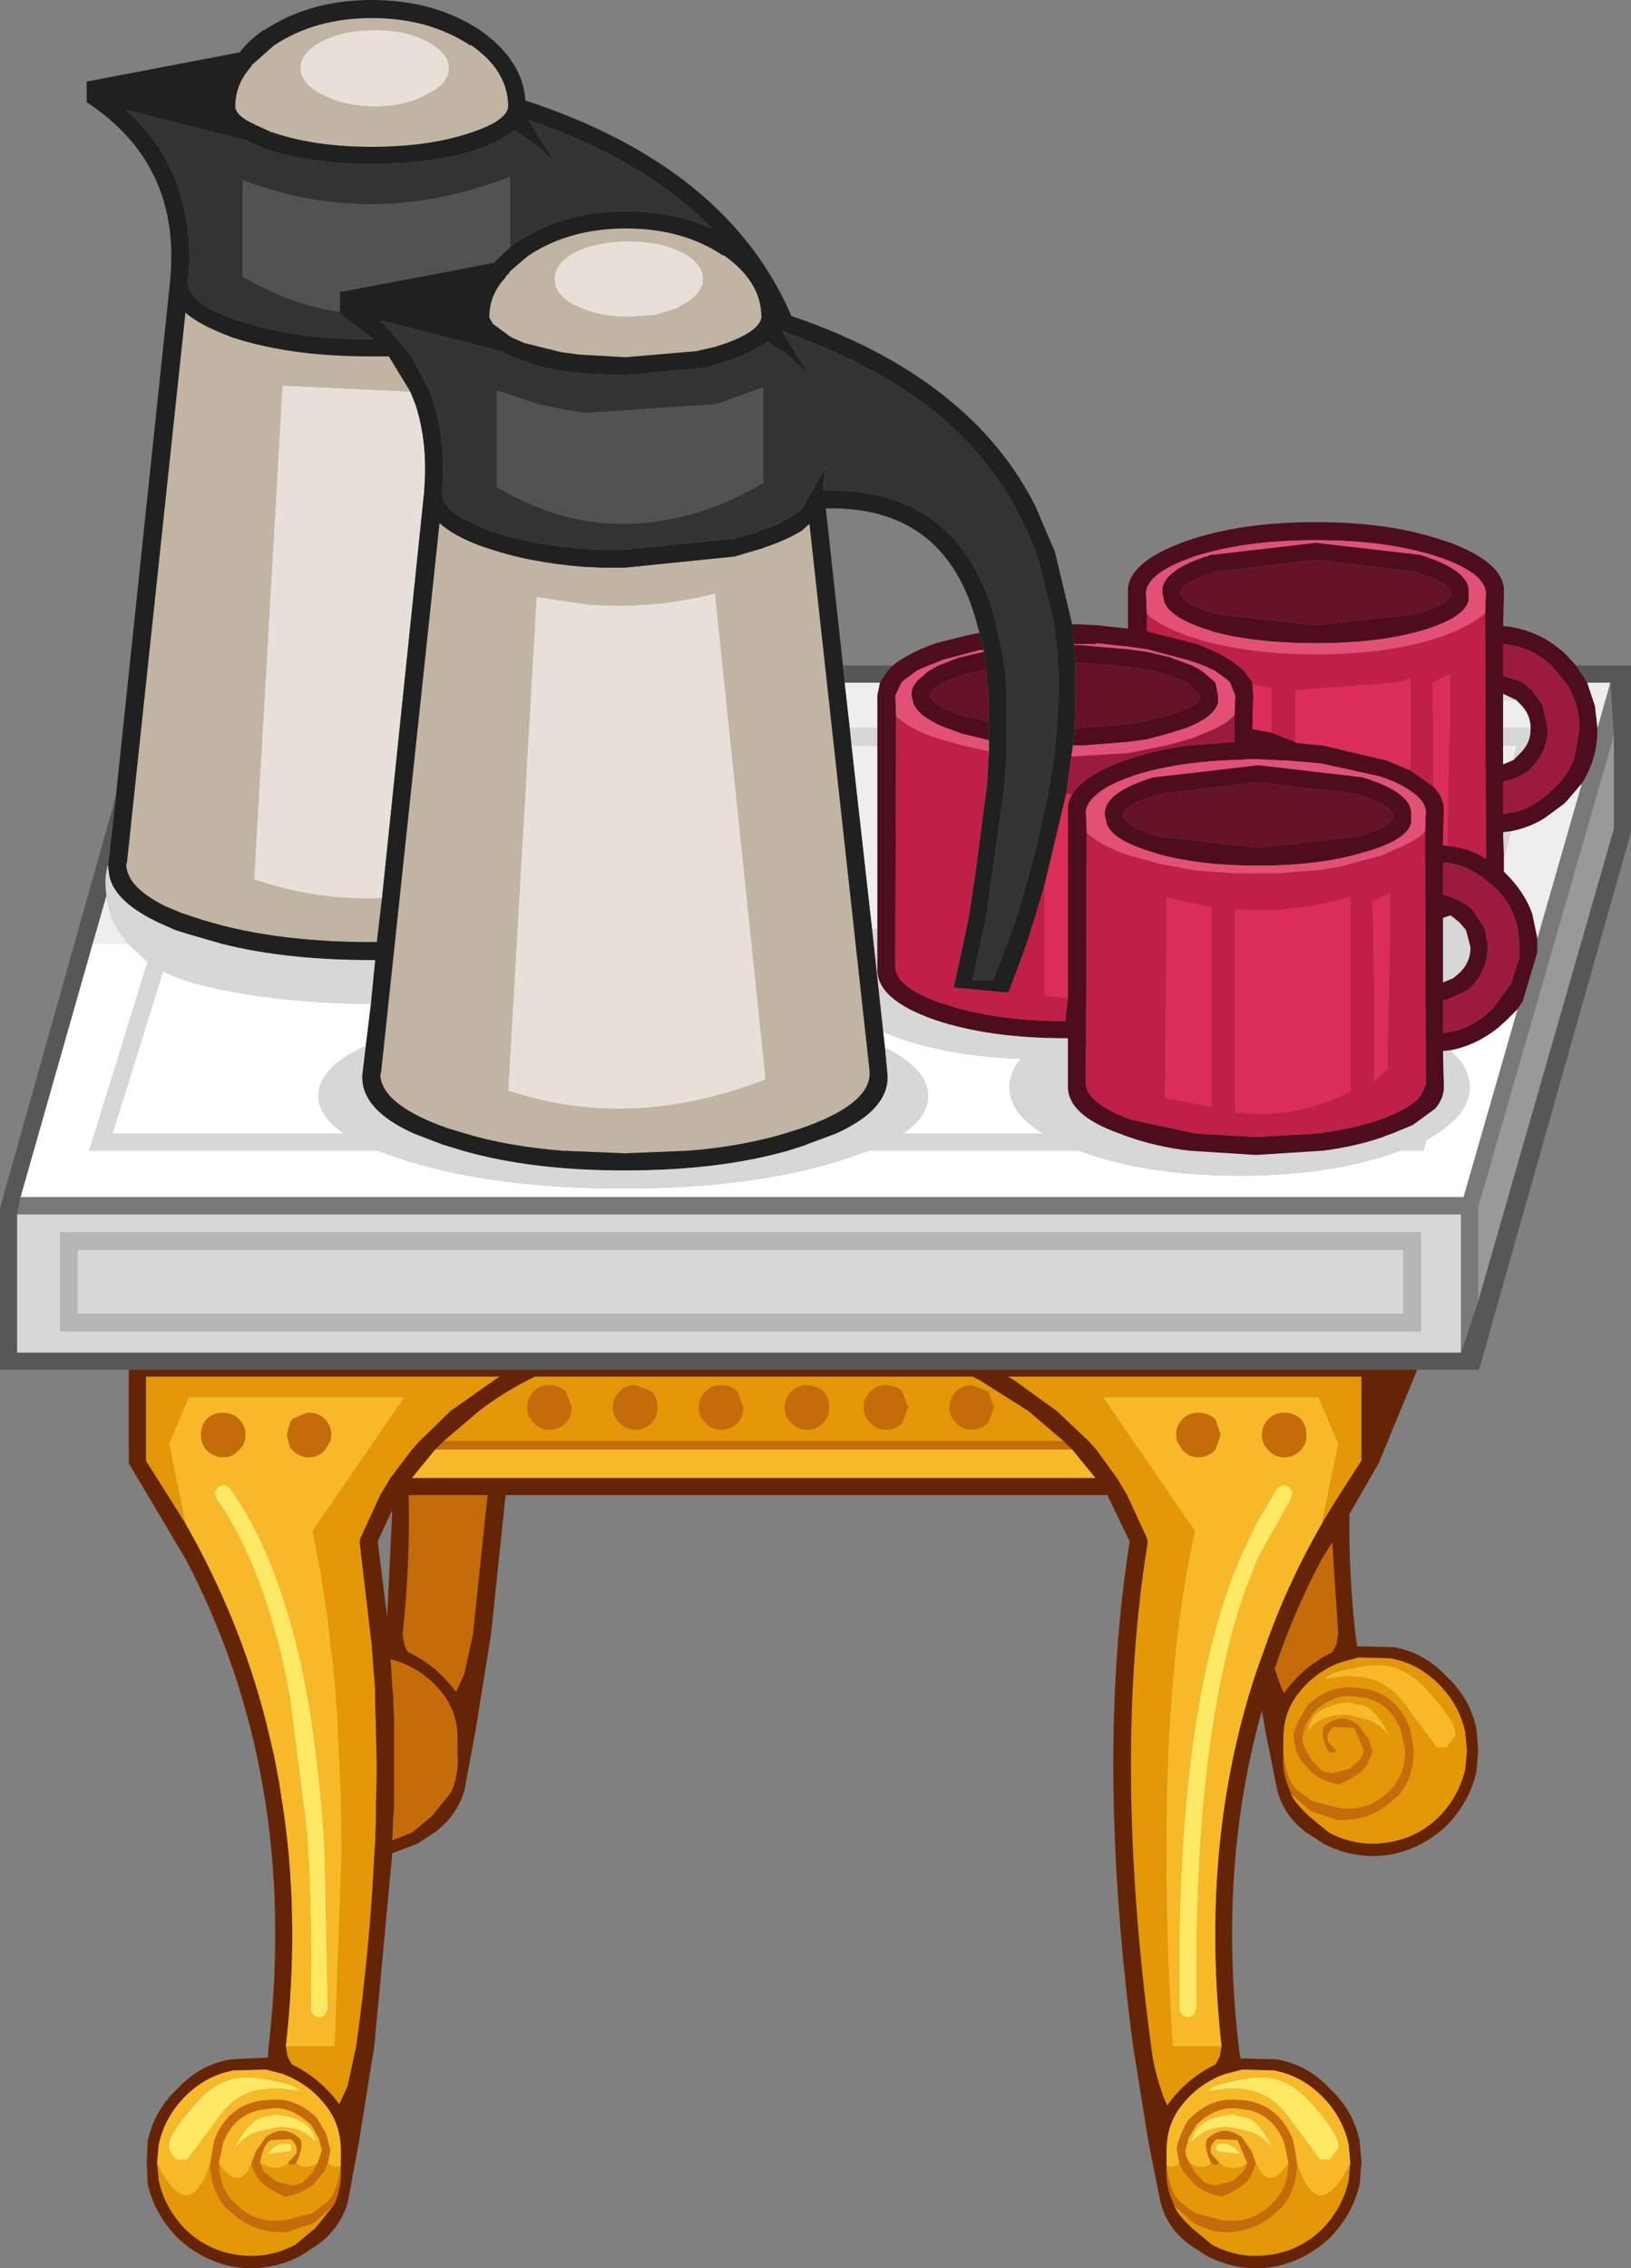 <?xml version="1.0" encoding="UTF-8" standalone="no"?>
<svg xmlns:ffdec="https://www.free-decompiler.com/flash" xmlns:xlink="http://www.w3.org/1999/xlink" ffdec:objectType="shape" height="132.05px" width="95.0px" xmlns="http://www.w3.org/2000/svg">
  <rect width="100%" height="100%" fill="#808080" stroke="none"/>
  <g transform="matrix(1.0, 0.0, 0.0, 1.0, 0.0, 132.05)">
    <path d="M73.0 -65.0 L73.0 -5.0 15.0 -5.0 15.0 -65.0 73.0 -65.0" fill="#ff0000" fill-opacity="0.0" fill-rule="evenodd" stroke="none"/>
    <path d="M62.45 -95.7 L62.8 -95.7 63.85 -95.65 65.7 -95.45 65.7 -97.55 Q65.6 -99.3 69.1 -100.55 72.25 -101.65 76.65 -101.65 81.05 -101.65 84.15 -100.55 L84.2 -100.55 Q87.7 -99.3 87.6 -97.55 L87.55 -95.6 Q89.7 -95.4 91.25 -93.9 L91.8 -93.3 92.2 -92.7 92.45 -92.3 92.9 -90.95 93.05 -89.65 93.05 -89.6 Q93.05 -87.85 92.15 -86.45 L91.25 -85.4 91.1 -85.25 89.95 -84.4 Q89.05 -83.85 88.0 -83.65 L87.55 -83.6 87.6 -82.15 87.6 -81.65 87.6 -81.3 87.75 -81.15 Q88.8 -80.1 89.25 -78.85 L89.55 -77.4 89.55 -76.9 89.55 -76.6 88.7 -73.75 88.4 -73.3 87.75 -72.65 87.25 -72.2 Q86.0 -71.2 84.5 -70.9 L84.45 -70.9 84.05 -70.85 84.1 -68.9 Q84.15 -68.15 83.6 -67.5 L82.3 -66.55 81.1 -66.05 80.65 -65.9 80.7 -65.9 Q79.05 -65.3 77.05 -65.05 L73.15 -64.8 69.25 -65.05 Q67.25 -65.3 65.6 -65.9 L65.2 -66.05 Q62.1 -67.15 62.2 -68.9 L62.2 -71.6 62.05 -71.6 Q57.65 -71.6 54.5 -72.65 51.0 -73.85 51.1 -75.7 L51.1 -77.95 51.1 -88.65 51.1 -89.65 51.1 -91.55 51.25 -92.3 51.3 -92.4 51.7 -93.0 52.0 -93.3 Q52.85 -94.0 54.5 -94.6 L56.5 -95.1 57.05 -95.2 57.3 -94.2 57.05 -94.2 54.8 -93.6 54.85 -93.6 54.1 -93.3 53.4 -93.0 52.6 -92.4 52.5 -92.3 52.15 -91.55 52.2 -90.35 52.15 -75.7 Q52.25 -74.55 54.8 -73.65 L54.85 -73.65 Q57.85 -72.6 62.05 -72.6 L62.2 -73.95 62.2 -84.8 Q62.15 -85.35 62.45 -85.8 63.15 -86.95 65.6 -87.8 67.25 -88.4 69.25 -88.65 L71.9 -88.85 71.9 -90.4 71.95 -91.55 71.65 -92.3 71.55 -92.4 71.45 -92.5 70.75 -93.0 70.1 -93.3 69.25 -93.6 66.8 -94.25 65.7 -94.4 63.85 -94.6 63.85 -94.55 62.55 -94.55 62.45 -95.7 M86.5 -96.35 L86.55 -97.55 Q86.45 -98.7 83.85 -99.6 80.85 -100.6 76.65 -100.6 72.45 -100.6 69.4 -99.6 L69.45 -99.6 Q66.85 -98.7 66.75 -97.55 L66.8 -96.3 66.8 -95.3 69.55 -94.6 69.6 -94.6 Q71.25 -94.0 72.1 -93.3 L72.45 -93.0 72.9 -92.4 72.95 -92.3 72.95 -92.2 73.0 -91.55 72.95 -89.6 74.05 -89.4 75.45 -88.85 75.5 -88.8 77.05 -88.65 80.65 -87.8 80.7 -87.8 82.15 -87.2 83.5 -86.25 Q84.15 -85.55 84.1 -84.8 L84.05 -82.85 84.3 -82.8 Q85.55 -82.7 86.55 -82.05 L86.5 -96.35 M70.6 -99.75 L76.65 -100.45 82.7 -99.75 Q85.65 -98.85 85.55 -97.55 L85.55 -97.25 85.55 -97.1 Q85.3 -96.05 82.7 -95.3 80.2 -94.6 76.65 -94.6 73.05 -94.6 70.55 -95.3 L70.6 -95.3 Q68.1 -96.05 67.8 -97.05 L67.8 -97.1 67.7 -97.55 Q67.6 -98.85 70.55 -99.75 L70.6 -99.75 M62.55 -94.5 L62.8 -94.5 65.7 -94.25 66.8 -94.1 68.1 -93.8 69.45 -93.3 70.0 -93.0 70.7 -92.4 70.8 -92.3 70.95 -91.55 70.95 -91.3 70.95 -91.15 Q70.75 -90.3 69.05 -89.65 L68.1 -89.35 66.8 -89.0 65.7 -88.85 63.15 -88.65 62.5 -88.65 62.6 -89.65 65.7 -89.9 66.8 -90.1 67.8 -90.35 67.85 -90.35 Q69.45 -90.8 69.85 -91.3 L69.9 -91.4 69.9 -91.55 69.15 -92.3 68.9 -92.4 67.8 -92.8 67.85 -92.8 67.05 -93.0 66.8 -93.05 65.7 -93.2 64.9 -93.3 62.8 -93.45 62.65 -93.45 62.55 -94.5 M83.0 -83.6 L83.05 -84.8 Q83.0 -85.45 82.15 -86.0 81.45 -86.5 80.35 -86.85 L76.95 -87.6 75.2 -87.75 73.15 -87.85 72.95 -87.85 71.9 -87.8 Q68.5 -87.7 65.9 -86.85 L65.95 -86.85 Q64.6 -86.4 63.95 -85.85 63.3 -85.35 63.25 -84.8 L63.3 -83.55 63.25 -68.9 Q63.35 -67.8 65.9 -66.85 L65.95 -66.85 69.65 -66.05 73.15 -65.85 76.7 -66.05 Q78.7 -66.3 80.35 -66.85 82.15 -67.5 82.75 -68.25 L83.05 -68.9 83.0 -83.6 M73.3 -87.5 L79.35 -86.8 Q82.3 -85.9 82.2 -84.6 L82.2 -84.35 82.2 -84.15 Q81.95 -83.1 79.35 -82.4 76.85 -81.65 73.3 -81.65 69.7 -81.65 67.2 -82.4 L67.25 -82.4 Q64.8 -83.1 64.45 -84.1 L64.45 -84.15 64.35 -84.6 Q64.25 -85.9 67.2 -86.8 L67.25 -86.8 73.3 -87.5 M68.75 -97.55 L68.75 -97.5 68.8 -97.4 Q69.05 -96.85 70.85 -96.3 L76.65 -95.65 82.4 -96.3 82.45 -96.3 Q84.2 -96.8 84.5 -97.35 L84.5 -97.55 Q84.4 -98.15 82.4 -98.75 L82.45 -98.75 76.65 -99.45 70.85 -98.75 Q68.85 -98.15 68.75 -97.55 M65.4 -84.55 L65.45 -84.5 Q65.7 -83.9 67.5 -83.35 L73.3 -82.7 79.05 -83.35 79.1 -83.35 Q80.85 -83.85 81.15 -84.45 L81.15 -84.6 Q81.05 -85.2 79.05 -85.8 L79.1 -85.8 73.3 -86.5 67.5 -85.8 Q65.5 -85.2 65.4 -84.6 L65.4 -84.55 M57.6 -88.95 L55.95 -89.35 56.0 -89.35 55.15 -89.65 Q53.5 -90.3 53.2 -91.1 L53.2 -91.15 53.15 -91.3 53.1 -91.55 Q53.05 -91.95 53.35 -92.3 L53.4 -92.4 54.1 -93.0 54.65 -93.3 55.95 -93.8 56.0 -93.8 57.3 -94.1 57.45 -93.3 57.45 -93.05 57.15 -93.0 56.25 -92.8 55.15 -92.4 54.95 -92.3 Q54.2 -91.95 54.15 -91.55 L54.15 -91.5 54.2 -91.45 54.3 -91.3 Q54.7 -90.8 56.25 -90.35 L57.6 -90.05 57.6 -89.65 57.6 -88.95 M91.3 -92.15 L91.2 -92.3 90.65 -92.95 90.5 -93.15 90.35 -93.3 Q89.2 -94.4 87.55 -94.55 L87.55 -92.7 88.5 -92.4 88.7 -92.3 89.25 -91.85 89.85 -91.0 90.15 -89.6 Q90.15 -88.35 89.25 -87.4 L89.0 -87.15 Q88.45 -86.75 87.8 -86.6 L87.55 -86.55 87.55 -84.65 88.35 -84.8 Q89.55 -85.15 90.5 -86.15 91.35 -86.95 91.7 -87.9 L92.0 -89.6 Q92.0 -91.0 91.3 -92.15 M88.3 -91.3 L87.55 -91.65 87.55 -91.3 87.55 -89.65 87.55 -88.65 87.55 -87.55 88.15 -87.8 88.5 -88.15 Q89.15 -88.75 89.15 -89.6 L89.15 -89.65 Q89.15 -90.5 88.5 -91.1 L88.3 -91.3 M84.2 -78.65 L84.05 -78.6 84.05 -74.85 84.65 -75.1 85.0 -75.4 Q85.65 -76.0 85.65 -76.9 L85.4 -77.85 85.35 -77.95 85.0 -78.35 84.5 -78.75 84.15 -78.65 84.2 -78.65 M84.05 -79.95 Q85.05 -79.7 85.75 -79.1 L86.45 -78.05 86.5 -77.95 86.65 -77.1 86.65 -76.9 Q86.65 -75.6 85.75 -74.65 L85.5 -74.4 84.3 -73.85 84.05 -73.8 84.05 -71.9 84.85 -72.05 Q86.05 -72.4 87.0 -73.4 L88.0 -74.75 88.5 -76.3 88.5 -76.9 88.5 -77.1 88.4 -77.95 Q88.15 -79.3 87.15 -80.3 L87.1 -80.35 86.3 -81.0 Q85.05 -81.85 84.05 -81.8 L84.05 -79.95" fill="#4d0d1d" fill-rule="evenodd" stroke="none"/>
    <path d="M21.85 -125.85 Q23.65 -125.85 24.85 -126.55 26.15 -127.15 26.15 -128.1 26.15 -129.0 24.85 -129.65 23.65 -130.3 21.85 -130.3 20.05 -130.3 18.75 -129.65 17.5 -129.0 17.5 -128.1 17.5 -127.15 18.75 -126.55 20.05 -125.85 21.85 -125.85 M27.4 -129.45 Q29.6 -127.95 29.6 -125.85 L29.6 -125.8 Q29.45 -125.0 27.5 -124.35 25.05 -123.5 21.65 -123.5 18.3 -123.5 15.85 -124.35 L15.8 -124.35 14.95 -124.75 Q14.85 -124.75 14.85 -124.8 13.8 -125.25 13.7 -125.8 L13.7 -125.85 Q13.7 -127.15 14.65 -128.2 L14.65 -128.25 15.95 -129.4 Q18.35 -131.0 21.65 -131.0 25.0 -131.0 27.4 -129.4 L27.4 -129.45 M22.25 -79.75 L21.95 -77.2 21.6 -77.2 Q15.6 -77.2 11.3 -78.65 L10.55 -78.9 9.6 -79.3 Q7.4 -80.4 7.35 -81.7 L7.4 -81.9 10.8 -113.85 Q11.65 -113.1 13.55 -112.4 16.9 -111.3 21.6 -111.3 L22.65 -111.3 23.9 -109.25 16.45 -109.6 14.8 -80.85 Q18.4 -79.6 22.25 -79.75 M30.6 -112.05 L29.8 -112.4 29.75 -112.45 Q29.65 -112.45 29.65 -112.5 L28.7 -113.2 28.5 -113.55 28.5 -113.6 Q28.5 -114.9 29.45 -115.9 L29.45 -115.95 29.65 -116.15 29.7 -116.25 30.75 -117.15 Q33.15 -118.75 36.45 -118.75 39.8 -118.75 42.15 -117.15 L42.15 -117.2 Q44.35 -115.65 44.35 -113.6 L44.35 -113.55 Q44.2 -112.75 42.25 -112.05 L41.65 -111.85 40.55 -111.6 36.45 -111.25 33.75 -111.4 32.65 -111.55 30.65 -112.05 30.6 -112.05 M32.3 -115.8 L32.35 -115.4 Q32.55 -114.8 33.4 -114.3 L33.55 -114.25 Q34.85 -113.6 36.6 -113.6 L38.1 -113.7 39.45 -114.1 39.65 -114.25 Q40.95 -114.9 40.95 -115.8 40.95 -116.75 39.65 -117.4 38.4 -118.0 36.6 -118.0 34.85 -118.0 33.55 -117.4 32.3 -116.75 32.3 -115.8 M27.9 -100.3 L28.35 -100.15 Q30.8 -99.3 34.0 -99.05 L35.1 -99.0 36.4 -99.0 42.8 -99.65 43.8 -99.95 44.5 -100.15 44.45 -100.15 Q45.8 -100.6 46.7 -101.15 L47.15 -101.55 50.65 -69.7 50.65 -69.65 50.65 -69.45 Q50.55 -67.7 46.65 -66.35 L45.7 -66.05 Q43.2 -65.3 40.1 -65.05 L36.4 -64.9 32.75 -65.05 Q29.6 -65.3 27.1 -66.05 L26.1 -66.35 Q22.25 -67.7 22.15 -69.45 L22.2 -69.65 25.6 -101.6 Q26.35 -100.9 27.9 -100.3 M44.6 -69.2 L41.65 -97.5 Q38.6 -96.7 35.3 -96.8 L34.25 -96.85 31.25 -97.3 29.6 -68.55 Q36.7 -66.15 44.6 -69.2" fill="#c1b4a2" fill-rule="evenodd" stroke="none"/>
    <path d="M21.85 -125.85 Q20.05 -125.85 18.75 -126.55 17.5 -127.15 17.5 -128.1 17.5 -129.0 18.75 -129.65 20.05 -130.3 21.85 -130.3 23.65 -130.3 24.85 -129.65 26.15 -129.0 26.15 -128.1 26.15 -127.15 24.85 -126.55 23.65 -125.85 21.85 -125.85 M23.9 -109.25 L24.2 -108.5 Q24.95 -106.2 24.7 -103.4 L24.7 -103.35 22.25 -79.75 Q18.4 -79.6 14.8 -80.85 L16.45 -109.6 23.9 -109.25 M32.3 -115.8 Q32.3 -116.75 33.55 -117.4 34.85 -118.0 36.6 -118.0 38.4 -118.0 39.65 -117.4 40.95 -116.75 40.95 -115.8 40.95 -114.9 39.65 -114.25 L39.45 -114.1 38.1 -113.7 36.6 -113.6 Q34.85 -113.6 33.55 -114.25 L33.4 -114.3 Q32.55 -114.8 32.35 -115.4 L32.3 -115.8 M44.6 -69.2 Q36.7 -66.15 29.6 -68.55 L31.25 -97.3 34.25 -96.85 35.3 -96.8 Q38.6 -96.7 41.65 -97.5 L44.6 -69.2" fill="#e6e0d9" fill-rule="evenodd" stroke="none"/>
    <path d="M62.45 -95.7 L62.55 -94.55 62.55 -94.5 62.65 -93.45 62.65 -93.3 62.65 -93.0 62.65 -92.45 62.65 -92.4 62.65 -92.3 62.65 -91.3 62.6 -89.65 62.5 -88.65 62.4 -88.0 62.1 -85.8 60.85 -80.55 60.35 -78.85 59.8 -77.1 59.45 -76.15 58.8 -74.4 58.7 -74.25 55.55 -74.55 56.1 -77.1 56.4 -78.5 56.8 -81.1 57.5 -86.45 57.6 -88.3 57.6 -88.65 57.6 -88.95 57.6 -89.65 57.6 -90.05 57.6 -91.3 57.5 -92.3 57.5 -92.4 57.45 -93.0 57.45 -93.05 57.45 -93.3 57.3 -94.1 57.3 -94.2 57.05 -95.2 56.9 -95.75 56.8 -96.1 Q54.9 -102.6 48.1 -102.45 L49.1 -93.3 49.2 -92.3 49.5 -89.65 49.6 -88.65 50.8 -77.95 51.45 -71.95 51.55 -71.05 51.7 -69.45 Q51.8 -67.45 48.7 -66.05 L46.95 -65.4 47.0 -65.4 45.9 -65.05 Q41.85 -63.9 36.4 -63.9 30.95 -63.9 26.95 -65.05 L25.8 -65.4 24.1 -66.05 Q21.0 -67.45 21.1 -69.45 L21.3 -71.15 21.6 -73.6 21.85 -76.15 21.6 -76.15 Q16.65 -76.15 12.9 -77.1 L11.0 -77.65 10.2 -77.9 9.3 -78.3 Q6.95 -79.4 6.45 -80.75 6.3 -81.2 6.3 -81.7 L6.75 -85.7 9.9 -115.6 9.9 -115.65 Q10.6 -122.45 5.05 -126.1 L5.05 -127.3 13.95 -129.0 Q14.55 -129.75 15.35 -130.3 L15.4 -130.3 Q18.05 -132.05 21.65 -132.05 25.3 -132.05 27.95 -130.3 30.45 -128.55 30.6 -126.2 42.35 -122.35 46.1 -113.65 51.85 -111.7 55.6 -108.5 58.6 -105.95 60.3 -102.6 L61.45 -99.9 62.45 -95.7 M27.4 -129.45 L27.4 -129.4 Q25.0 -131.0 21.65 -131.0 18.35 -131.0 15.95 -129.4 L14.65 -128.25 14.65 -128.2 Q13.7 -127.15 13.7 -125.85 L13.7 -125.8 Q13.8 -125.25 14.85 -124.8 14.85 -124.75 14.95 -124.75 L15.8 -124.35 15.85 -124.35 Q18.3 -123.5 21.65 -123.5 25.05 -123.5 27.5 -124.35 29.45 -125.0 29.6 -125.8 L29.6 -125.85 Q29.6 -127.95 27.4 -129.45 M29.7 -117.65 L30.15 -118.0 30.2 -118.0 Q32.8 -119.75 36.45 -119.75 39.25 -119.75 41.45 -118.75 37.55 -122.75 30.8 -125.05 L32.35 -122.55 Q31.45 -123.55 29.95 -124.45 29.25 -123.85 27.8 -123.35 L27.85 -123.35 Q25.25 -122.5 21.65 -122.5 18.1 -122.5 15.5 -123.35 L14.45 -123.8 14.4 -123.85 7.35 -125.65 Q11.55 -121.85 10.95 -115.6 L10.95 -115.55 Q11.1 -114.3 13.85 -113.4 L13.9 -113.4 Q17.1 -112.3 21.6 -112.3 L21.75 -112.3 19.8 -113.8 19.8 -113.9 19.8 -115.05 28.75 -116.75 29.7 -117.65 M23.9 -109.25 L22.65 -111.3 21.6 -111.3 Q16.9 -111.3 13.55 -112.4 11.65 -113.1 10.8 -113.85 L7.4 -81.9 7.35 -81.7 Q7.4 -80.4 9.6 -79.3 L10.55 -78.9 11.3 -78.65 Q15.6 -77.2 21.6 -77.2 L21.95 -77.2 22.25 -79.75 24.7 -103.35 24.7 -103.4 Q24.95 -106.2 24.2 -108.5 L23.9 -109.25 M30.6 -112.05 L30.65 -112.05 32.65 -111.55 33.75 -111.4 36.45 -111.25 40.55 -111.6 41.65 -111.85 42.25 -112.05 Q44.2 -112.75 44.35 -113.55 L44.35 -113.6 Q44.35 -115.65 42.15 -117.2 L42.15 -117.15 Q39.8 -118.75 36.45 -118.75 33.15 -118.75 30.75 -117.15 L29.7 -116.25 29.65 -116.15 29.45 -115.95 29.45 -115.9 Q28.5 -114.9 28.5 -113.6 L28.5 -113.55 28.7 -113.2 29.65 -112.5 Q29.65 -112.45 29.75 -112.45 L29.8 -112.4 30.6 -112.05 M22.15 -113.4 L23.15 -112.3 23.95 -111.35 25.0 -109.35 25.3 -108.5 Q26.0 -106.15 25.75 -103.35 L25.75 -103.3 Q25.85 -102.25 27.75 -101.5 L28.65 -101.1 28.7 -101.1 Q30.95 -100.35 33.9 -100.1 L35.0 -100.05 36.4 -100.05 42.8 -100.7 43.85 -101.0 44.15 -101.1 Q46.15 -101.8 46.8 -102.55 L47.0 -102.95 47.9 -104.5 48.05 -104.85 47.95 -103.5 Q55.65 -103.7 57.85 -96.4 L58.1 -95.4 58.3 -94.4 58.35 -94.25 58.5 -93.3 58.5 -93.2 58.55 -93.0 58.6 -92.4 58.6 -92.3 58.65 -91.3 58.65 -89.9 58.65 -89.65 58.65 -88.8 58.65 -88.65 58.65 -88.15 58.5 -86.2 57.45 -78.65 57.1 -77.1 56.75 -75.45 56.65 -75.0 57.85 -75.0 58.65 -77.1 59.25 -78.8 59.45 -79.5 Q60.35 -82.4 60.85 -85.05 L61.05 -85.85 61.4 -88.0 61.45 -88.65 61.55 -89.65 61.65 -91.3 61.65 -92.3 61.65 -92.4 61.65 -92.45 61.65 -93.0 61.6 -93.3 61.6 -93.45 61.55 -94.5 61.5 -94.65 61.4 -95.7 60.45 -99.55 60.3 -99.95 Q58.4 -105.05 53.9 -108.5 50.8 -110.8 46.55 -112.4 L45.55 -112.8 47.1 -110.25 45.8 -111.45 44.7 -112.15 Q43.95 -111.6 42.6 -111.1 L42.65 -111.1 42.15 -110.95 41.15 -110.65 36.45 -110.2 33.85 -110.3 32.75 -110.45 Q31.45 -110.65 30.3 -111.1 29.7 -111.3 29.25 -111.55 L29.15 -111.6 22.15 -113.4 M27.9 -100.3 Q26.35 -100.9 25.6 -101.6 L22.2 -69.65 22.15 -69.45 Q22.25 -67.7 26.1 -66.35 L27.1 -66.05 Q29.6 -65.3 32.75 -65.05 L36.4 -64.9 40.1 -65.05 Q43.2 -65.3 45.7 -66.05 L46.65 -66.35 Q50.55 -67.7 50.65 -69.45 L50.65 -69.65 50.65 -69.7 47.15 -101.55 46.7 -101.15 Q45.8 -100.6 44.45 -100.15 L44.5 -100.15 43.8 -99.95 42.8 -99.65 36.4 -99.0 35.1 -99.0 34.0 -99.05 Q30.8 -99.3 28.35 -100.15 L27.9 -100.3" fill="#202020" fill-rule="evenodd" stroke="none"/>
    <path d="M19.8 -113.9 L19.8 -113.8 21.75 -112.3 21.6 -112.3 Q17.1 -112.3 13.9 -113.4 L13.85 -113.4 Q11.1 -114.3 10.95 -115.55 L10.95 -115.6 Q11.55 -121.85 7.35 -125.65 L14.4 -123.85 14.45 -123.8 15.5 -123.35 Q18.1 -122.5 21.65 -122.5 25.25 -122.5 27.85 -123.35 L27.8 -123.35 Q29.25 -123.85 29.95 -124.45 31.45 -123.55 32.35 -122.55 L30.8 -125.05 Q37.55 -122.75 41.45 -118.75 39.25 -119.75 36.45 -119.75 32.8 -119.75 30.2 -118.0 L30.15 -118.0 29.7 -117.65 29.7 -121.75 Q21.75 -118.65 14.15 -121.55 L14.15 -115.95 Q16.95 -114.3 19.8 -113.9 M22.15 -113.4 L29.15 -111.6 29.25 -111.55 Q29.7 -111.3 30.3 -111.1 31.45 -110.65 32.75 -110.45 L33.85 -110.3 36.45 -110.2 41.15 -110.65 42.15 -110.95 42.65 -111.1 42.6 -111.1 Q43.95 -111.6 44.7 -112.15 L45.8 -111.45 47.1 -110.25 45.55 -112.8 46.55 -112.4 Q50.8 -110.8 53.9 -108.5 58.4 -105.05 60.3 -99.95 L60.45 -99.55 61.4 -95.7 61.5 -94.65 61.55 -94.5 61.6 -93.45 61.6 -93.3 61.65 -93.0 61.65 -92.45 61.65 -92.4 61.65 -92.3 61.65 -91.3 61.55 -89.65 61.45 -88.65 61.4 -88.0 61.05 -85.85 60.85 -85.05 Q60.35 -82.4 59.45 -79.5 L59.25 -78.8 58.65 -77.1 57.85 -75.0 56.65 -75.0 56.75 -75.45 57.1 -77.1 57.45 -78.65 58.5 -86.2 58.65 -88.15 58.65 -88.65 58.65 -88.8 58.65 -89.65 58.65 -89.9 58.65 -91.3 58.6 -92.3 58.6 -92.4 58.55 -93.0 58.5 -93.2 58.5 -93.3 58.35 -94.25 58.3 -94.4 58.1 -95.4 57.85 -96.4 Q55.65 -103.7 47.95 -103.5 L48.05 -104.85 47.9 -104.5 47.0 -102.95 46.8 -102.55 Q46.15 -101.8 44.15 -101.1 L43.85 -101.0 42.8 -100.7 36.4 -100.05 35.0 -100.05 33.9 -100.1 Q30.95 -100.35 28.7 -101.1 L28.65 -101.1 27.75 -101.5 Q25.85 -102.25 25.75 -103.3 L25.75 -103.35 Q26.0 -106.15 25.3 -108.5 L25.0 -109.35 23.95 -111.35 23.15 -112.3 22.15 -113.4 M28.95 -109.3 L28.95 -103.7 Q31.3 -102.3 33.75 -101.8 L34.75 -101.65 Q38.7 -101.2 42.8 -103.05 L43.85 -103.6 44.45 -103.95 44.45 -109.5 42.95 -108.95 42.0 -108.6 41.6 -108.5 34.1 -108.0 33.05 -108.15 31.4 -108.5 28.95 -109.3" fill="#333333" fill-rule="evenodd" stroke="none"/>
    <path d="M29.7 -117.65 L28.75 -116.75 19.8 -115.05 19.8 -113.9 Q16.95 -114.3 14.15 -115.95 L14.15 -121.55 Q21.75 -118.65 29.7 -121.75 L29.7 -117.65 M28.95 -109.3 L31.4 -108.5 33.05 -108.15 34.1 -108.0 41.6 -108.5 42.0 -108.6 42.95 -108.95 44.45 -109.5 44.45 -103.95 43.85 -103.6 42.8 -103.05 Q38.7 -101.2 34.75 -101.65 L33.75 -101.8 Q31.3 -102.3 28.95 -103.7 L28.95 -109.3" fill="#525252" fill-rule="evenodd" stroke="none"/>
    <path d="M62.55 -94.55 L63.85 -94.55 63.85 -94.6 65.7 -94.4 66.8 -94.25 69.25 -93.6 70.1 -93.3 70.75 -93.0 71.45 -92.5 71.55 -92.4 71.65 -92.3 71.95 -91.55 71.9 -90.4 71.45 -90.0 70.85 -89.65 69.4 -89.05 67.95 -88.65 65.7 -88.2 62.4 -88.0 62.5 -88.65 63.15 -88.65 65.7 -88.85 66.8 -89.0 68.1 -89.35 69.05 -89.65 Q70.75 -90.3 70.95 -91.15 L70.95 -91.3 70.95 -91.55 70.8 -92.3 70.7 -92.4 70.0 -93.0 69.45 -93.3 68.1 -93.8 66.8 -94.1 65.7 -94.25 62.8 -94.5 62.55 -94.5 62.55 -94.55 M52.2 -90.35 L52.15 -91.55 52.5 -92.3 52.6 -92.4 53.4 -93.0 54.1 -93.3 54.85 -93.6 54.8 -93.6 57.05 -94.2 57.3 -94.2 57.3 -94.1 56.0 -93.8 55.95 -93.8 54.65 -93.3 54.1 -93.0 53.4 -92.4 53.35 -92.3 Q53.05 -91.95 53.1 -91.55 L53.15 -91.3 53.2 -91.15 53.2 -91.1 Q53.5 -90.3 55.15 -89.65 L56.0 -89.35 55.95 -89.35 57.6 -88.95 57.6 -88.65 57.6 -88.3 56.05 -88.65 54.65 -89.05 Q53.8 -89.3 53.2 -89.65 52.6 -89.95 52.2 -90.35 M70.6 -99.75 L70.55 -99.75 Q67.6 -98.85 67.7 -97.55 L67.8 -97.1 67.8 -97.05 Q68.1 -96.05 70.6 -95.3 L70.55 -95.3 Q73.05 -94.6 76.65 -94.6 80.2 -94.6 82.7 -95.3 85.3 -96.05 85.55 -97.1 L85.55 -97.25 85.55 -97.55 Q85.65 -98.85 82.7 -99.75 L76.65 -100.45 70.6 -99.75 M66.8 -96.3 L66.75 -97.55 Q66.85 -98.7 69.45 -99.6 L69.4 -99.6 Q72.45 -100.6 76.65 -100.6 80.85 -100.6 83.85 -99.6 86.45 -98.7 86.55 -97.55 L86.5 -96.35 Q85.75 -95.65 84.0 -95.0 80.95 -93.95 76.65 -93.95 72.35 -93.95 69.25 -95.0 67.55 -95.6 66.8 -96.3 M63.3 -83.55 L63.25 -84.8 Q63.3 -85.35 63.95 -85.85 64.6 -86.4 65.95 -86.85 L65.9 -86.85 Q68.5 -87.7 71.9 -87.8 L72.95 -87.85 73.15 -87.85 75.2 -87.75 76.95 -87.6 80.35 -86.85 Q81.45 -86.5 82.15 -86.0 83.0 -85.45 83.05 -84.8 L83.0 -83.6 82.7 -83.35 82.15 -83.0 80.5 -82.25 78.1 -81.6 76.9 -81.4 74.4 -81.2 73.15 -81.2 71.95 -81.2 69.8 -81.35 68.9 -81.5 67.55 -81.75 65.75 -82.25 Q64.3 -82.75 63.55 -83.35 L63.3 -83.55 M73.3 -87.5 L67.25 -86.8 67.2 -86.8 Q64.25 -85.9 64.35 -84.6 L64.45 -84.15 64.45 -84.1 Q64.8 -83.1 67.25 -82.4 L67.2 -82.4 Q69.7 -81.65 73.3 -81.65 76.85 -81.65 79.35 -82.4 81.95 -83.1 82.2 -84.15 L82.2 -84.35 82.2 -84.6 Q82.3 -85.9 79.35 -86.8 L73.3 -87.5" fill="#e25075" fill-rule="evenodd" stroke="none"/>
    <path d="M62.2 -73.95 L62.05 -72.6 Q57.85 -72.6 54.85 -73.65 L54.8 -73.65 Q52.25 -74.55 52.15 -75.7 L52.2 -90.35 Q52.6 -89.95 53.2 -89.65 53.8 -89.3 54.65 -89.05 L56.05 -88.65 57.6 -88.3 57.5 -86.45 56.8 -81.1 56.4 -78.5 56.1 -77.1 55.55 -74.55 58.7 -74.25 58.8 -74.4 59.45 -76.15 59.8 -77.1 60.35 -78.85 60.85 -80.55 60.85 -74.05 62.2 -73.95 M86.5 -96.35 L86.55 -82.05 Q85.55 -82.7 84.3 -82.8 L84.4 -88.65 84.45 -89.65 84.45 -91.3 84.45 -92.3 84.45 -92.4 84.45 -92.8 83.65 -92.4 83.45 -92.3 83.45 -91.3 83.5 -89.65 83.5 -88.65 83.5 -86.25 82.15 -87.2 82.15 -92.55 81.65 -92.4 81.3 -92.3 75.45 -91.85 75.45 -88.85 74.05 -89.4 74.05 -92.0 72.95 -92.2 72.95 -92.3 72.9 -92.4 72.45 -93.0 72.1 -93.3 Q71.25 -94.0 69.6 -94.6 L69.55 -94.6 66.8 -95.3 66.8 -96.3 Q67.55 -95.6 69.25 -95.0 72.35 -93.95 76.65 -93.95 80.95 -93.95 84.0 -95.0 85.75 -95.65 86.5 -96.35 M83.0 -83.6 L83.05 -68.9 82.75 -68.25 Q82.15 -67.5 80.35 -66.85 78.7 -66.3 76.7 -66.05 L73.15 -65.85 69.65 -66.05 65.95 -66.85 65.9 -66.85 Q63.35 -67.8 63.25 -68.9 L63.3 -83.55 63.55 -83.35 Q64.3 -82.75 65.75 -82.25 L67.55 -81.75 68.9 -81.5 69.8 -81.35 71.95 -81.2 73.15 -81.2 74.4 -81.2 76.9 -81.4 78.1 -81.6 80.5 -82.25 82.15 -83.0 82.7 -83.35 83.0 -83.6 M68.95 -79.55 L67.95 -79.8 67.95 -78.15 67.95 -77.1 67.9 -73.25 67.9 -72.15 67.85 -68.15 70.55 -67.6 70.55 -79.25 69.75 -79.4 68.95 -79.55 M72.95 -79.05 L71.95 -79.1 71.95 -79.0 71.95 -77.95 71.95 -77.1 71.95 -76.7 71.95 -75.7 71.95 -67.3 Q75.4 -66.85 78.65 -68.5 L78.65 -79.8 76.5 -79.3 74.35 -79.05 72.95 -79.05 M79.95 -79.55 L79.95 -78.75 80.0 -77.95 80.0 -77.7 80.0 -77.1 80.05 -72.95 80.05 -69.1 80.8 -69.8 80.85 -72.65 80.95 -77.1 80.95 -77.8 80.95 -77.95 80.95 -78.9 80.95 -80.05 79.95 -79.55" fill="#c01f47" fill-rule="evenodd" stroke="none"/>
    <path d="M62.45 -85.8 Q62.15 -85.35 62.2 -84.8 L62.2 -73.95 60.85 -74.05 60.85 -80.55 62.1 -85.8 62.45 -85.8 M84.3 -82.8 L84.05 -82.85 84.1 -84.8 Q84.15 -85.55 83.5 -86.25 L83.5 -88.65 83.5 -89.65 83.45 -91.3 83.45 -92.3 83.65 -92.4 84.45 -92.8 84.45 -92.4 84.45 -92.3 84.45 -91.3 84.45 -89.65 84.4 -88.65 84.3 -82.8 M82.15 -87.2 L80.7 -87.8 80.65 -87.8 77.05 -88.65 75.5 -88.8 75.45 -88.85 75.45 -91.85 81.3 -92.3 81.65 -92.4 82.15 -92.55 82.15 -87.2 M74.05 -89.4 L72.95 -89.6 73.0 -91.55 72.95 -92.2 74.05 -92.0 74.05 -89.4 M68.95 -79.55 L69.75 -79.4 70.55 -79.25 70.55 -67.6 67.85 -68.15 67.9 -72.15 67.9 -73.25 67.95 -77.1 67.95 -78.15 67.95 -79.8 68.95 -79.55 M72.95 -79.05 L74.35 -79.05 76.5 -79.3 78.65 -79.8 78.65 -68.5 Q75.4 -66.85 71.95 -67.3 L71.95 -75.7 71.95 -76.7 71.95 -77.1 71.95 -77.95 71.95 -79.0 71.95 -79.1 72.95 -79.05 M79.95 -79.55 L80.95 -80.05 80.95 -78.9 80.95 -77.95 80.95 -77.8 80.95 -77.1 80.85 -72.65 80.8 -69.8 80.05 -69.1 80.05 -72.95 80.0 -77.1 80.0 -77.7 80.0 -77.95 79.95 -78.75 79.95 -79.55" fill="#dc2c58" fill-rule="evenodd" stroke="none"/>
    <path d="M71.9 -90.4 L71.9 -88.85 69.25 -88.65 Q67.25 -88.4 65.6 -87.8 63.15 -86.95 62.45 -85.8 L62.1 -85.8 62.4 -88.0 65.7 -88.2 67.95 -88.65 69.4 -89.05 70.85 -89.65 71.45 -90.0 71.9 -90.4 M91.3 -92.15 Q92.0 -91.0 92.0 -89.6 L91.7 -87.9 Q91.35 -86.95 90.5 -86.15 89.55 -85.15 88.35 -84.8 L87.55 -84.65 87.55 -86.55 87.8 -86.6 Q88.45 -86.75 89.0 -87.15 L89.25 -87.4 Q90.15 -88.35 90.15 -89.6 L89.85 -91.0 89.25 -91.85 88.7 -92.3 88.5 -92.4 87.55 -92.7 87.55 -94.55 Q89.2 -94.4 90.35 -93.3 L90.5 -93.15 90.65 -92.95 91.2 -92.3 91.3 -92.15 M84.05 -79.95 L84.05 -81.8 Q85.05 -81.85 86.3 -81.0 L87.1 -80.35 87.15 -80.3 Q88.15 -79.3 88.4 -77.95 L88.5 -77.1 88.5 -76.9 88.5 -76.3 88.0 -74.75 87.0 -73.4 Q86.05 -72.4 84.85 -72.05 L84.05 -71.9 84.05 -73.8 84.3 -73.85 85.5 -74.4 85.75 -74.65 Q86.65 -75.6 86.65 -76.9 L86.65 -77.1 86.5 -77.95 86.45 -78.05 85.75 -79.1 Q85.05 -79.7 84.05 -79.95" fill="#9c1b3c" fill-rule="evenodd" stroke="none"/>
    <path d="M68.75 -97.55 Q68.85 -98.15 70.85 -98.75 L76.65 -99.45 82.45 -98.75 82.4 -98.75 Q84.4 -98.15 84.5 -97.55 L84.5 -97.35 Q84.2 -96.8 82.45 -96.3 L82.4 -96.3 76.65 -95.65 70.85 -96.3 Q69.05 -96.85 68.8 -97.4 L68.75 -97.5 68.75 -97.55 M62.65 -93.45 L62.8 -93.45 64.9 -93.3 65.7 -93.2 66.8 -93.05 67.05 -93.0 67.85 -92.8 67.8 -92.8 68.9 -92.4 69.15 -92.3 69.9 -91.55 69.9 -91.4 69.85 -91.3 Q69.45 -90.8 67.85 -90.35 L67.8 -90.35 66.8 -90.1 65.7 -89.9 62.6 -89.65 62.65 -91.3 62.65 -92.3 62.65 -92.4 62.65 -92.45 62.65 -93.0 62.65 -93.3 62.65 -93.45 M65.4 -84.55 L65.4 -84.6 Q65.5 -85.2 67.5 -85.8 L73.3 -86.5 79.1 -85.8 79.05 -85.8 Q81.05 -85.2 81.15 -84.6 L81.15 -84.45 Q80.85 -83.85 79.1 -83.35 L79.05 -83.35 73.3 -82.7 67.5 -83.35 Q65.7 -83.9 65.45 -84.5 L65.4 -84.55 M57.6 -90.05 L56.25 -90.35 Q54.7 -90.8 54.3 -91.3 L54.2 -91.45 54.15 -91.5 54.15 -91.55 Q54.2 -91.95 54.95 -92.3 L55.15 -92.4 56.25 -92.8 57.15 -93.0 57.45 -93.05 57.45 -93.0 57.5 -92.4 57.5 -92.3 57.6 -91.3 57.6 -90.05" fill="#651227" fill-rule="evenodd" stroke="none"/>
    <path d="M52.0 -93.3 L51.7 -93.0 51.3 -92.4 51.25 -92.3 49.2 -92.3 49.1 -93.3 52.0 -93.3 M92.45 -92.3 L92.2 -92.7 91.8 -93.3 95.0 -93.3 95.0 -83.6 86.15 -52.3 82.55 -52.3 7.5 -52.3 0.0 -52.3 0.0 -61.7 6.75 -85.7 6.3 -81.7 Q6.05 -81.0 6.2 -79.95 L6.2 -79.9 5.4 -77.1 1.2 -62.35 1.0 -61.35 1.0 -53.3 85.1 -53.3 86.1 -56.3 94.0 -83.8 94.0 -89.2 93.8 -92.3 92.45 -92.3" fill="#575757" fill-rule="evenodd" stroke="none"/>
    <path d="M51.25 -92.3 L51.1 -91.55 51.1 -89.65 49.5 -89.65 49.2 -92.3 51.25 -92.3 M51.1 -88.65 L51.1 -77.95 50.8 -77.95 49.6 -88.65 51.1 -88.65 M89.55 -77.4 L89.25 -78.85 Q88.8 -80.1 87.75 -81.15 L87.6 -81.3 87.6 -81.65 87.6 -82.15 88.0 -83.65 Q89.05 -83.85 89.95 -84.4 L91.1 -85.25 91.25 -85.4 92.15 -86.45 89.55 -77.4 M93.05 -89.65 L92.9 -90.95 92.45 -92.3 93.8 -92.3 93.05 -89.65 M6.2 -79.9 Q6.35 -78.85 6.85 -77.95 L7.45 -77.1 5.4 -77.1 6.2 -79.9 M87.55 -91.3 L87.85 -91.3 88.3 -91.3 88.5 -91.1 Q89.15 -90.5 89.15 -89.65 L87.55 -89.65 87.55 -91.3 M87.55 -88.65 L88.35 -88.65 88.15 -87.8 87.55 -87.55 87.55 -88.65" fill="#eeeeee" fill-rule="evenodd" stroke="none"/>
    <path d="M51.1 -89.65 L51.1 -88.65 49.6 -88.65 49.5 -89.65 51.1 -89.65 M51.1 -77.95 L51.1 -75.7 Q51.0 -73.85 54.5 -72.65 57.65 -71.6 62.05 -71.6 L62.2 -71.6 62.2 -68.9 Q62.1 -67.15 65.2 -66.05 L65.6 -65.9 Q67.25 -65.3 69.25 -65.05 L73.15 -64.8 77.05 -65.05 Q79.05 -65.3 80.7 -65.9 L80.65 -65.9 81.1 -66.05 82.3 -66.55 83.6 -67.5 Q84.15 -68.15 84.1 -68.9 L84.05 -70.85 84.45 -70.9 84.5 -70.9 84.5 -70.85 Q85.6 -69.9 85.6 -68.75 85.6 -67.05 83.1 -65.7 L82.9 -65.05 81.55 -65.05 Q77.65 -63.6 72.2 -63.6 66.75 -63.6 62.85 -65.05 L50.6 -65.05 48.85 -64.45 Q43.65 -62.85 36.3 -62.85 28.95 -62.85 23.75 -64.45 L22.0 -65.05 5.2 -65.05 8.6 -76.05 7.45 -77.1 6.85 -77.95 Q6.35 -78.85 6.2 -79.9 L6.2 -79.95 Q6.05 -81.0 6.3 -81.7 6.3 -81.2 6.45 -80.75 6.95 -79.4 9.3 -78.3 L10.2 -77.9 11.0 -77.65 12.9 -77.1 Q16.65 -76.15 21.6 -76.15 L21.85 -76.15 21.6 -73.6 Q15.65 -73.65 11.35 -74.8 10.3 -75.1 9.5 -75.5 L6.55 -66.05 20.05 -66.05 Q18.55 -67.05 18.55 -68.25 18.55 -69.9 21.3 -71.15 L21.1 -69.45 Q21.0 -67.45 24.1 -66.05 L25.8 -65.4 26.95 -65.05 Q30.95 -63.9 36.4 -63.9 41.85 -63.9 45.9 -65.05 L47.0 -65.4 46.95 -65.4 48.7 -66.05 Q51.8 -67.45 51.7 -69.45 L51.55 -71.05 Q54.05 -69.8 54.05 -68.25 54.05 -67.05 52.6 -66.05 L60.75 -66.05 Q58.8 -67.25 58.8 -68.75 58.8 -69.6 59.45 -70.4 55.4 -70.55 52.4 -71.6 L51.45 -71.95 50.8 -77.95 51.1 -77.95 M87.6 -82.15 L87.55 -83.6 88.0 -83.65 87.6 -82.15 M85.1 -53.3 L1.0 -53.3 1.0 -61.35 85.1 -61.35 85.1 -53.3 M3.5 -54.55 L82.75 -54.55 82.75 -60.3 3.5 -60.3 3.5 -54.55 M4.5 -59.3 L81.75 -59.3 81.75 -55.55 4.5 -55.55 4.5 -59.3 M87.55 -89.65 L89.15 -89.65 89.15 -89.6 Q89.15 -88.75 88.5 -88.15 L88.15 -87.8 88.35 -88.65 87.55 -88.65 87.55 -89.65 M84.2 -78.65 L84.15 -78.65 84.5 -78.75 85.0 -78.35 85.35 -77.95 85.4 -77.85 85.65 -76.9 Q85.65 -76.0 85.0 -75.4 L84.65 -75.1 84.05 -74.85 84.05 -78.6 84.2 -78.65" fill="#d7d7d7" fill-rule="evenodd" stroke="none"/>
    <path d="M84.5 -70.9 Q86.0 -71.2 87.25 -72.2 L87.75 -72.65 88.4 -73.3 85.25 -62.35 1.2 -62.35 5.4 -77.1 7.45 -77.1 8.6 -76.05 5.2 -65.05 22.0 -65.05 23.75 -64.45 Q28.95 -62.85 36.3 -62.85 43.65 -62.85 48.85 -64.45 L50.6 -65.05 62.85 -65.05 Q66.75 -63.6 72.2 -63.6 77.65 -63.6 81.55 -65.05 L82.9 -65.05 83.1 -65.7 Q85.6 -67.05 85.6 -68.75 85.6 -69.9 84.5 -70.85 L84.5 -70.9 M51.45 -71.95 L52.4 -71.6 Q55.4 -70.55 59.45 -70.4 58.8 -69.6 58.8 -68.75 58.8 -67.25 60.75 -66.05 L52.6 -66.05 Q54.05 -67.05 54.05 -68.25 54.05 -69.8 51.55 -71.05 L51.45 -71.95 M21.3 -71.15 Q18.55 -69.9 18.55 -68.25 18.55 -67.05 20.05 -66.05 L6.55 -66.05 9.5 -75.5 Q10.3 -75.1 11.35 -74.8 15.65 -73.65 21.6 -73.6 L21.3 -71.15" fill="#ffffff" fill-rule="evenodd" stroke="none"/>
    <path d="M52.55 -51.05 L52.9 -50.1 52.55 -49.2 Q52.15 -48.8 51.6 -48.8 51.05 -48.8 50.7 -49.2 50.3 -49.55 50.3 -50.1 50.3 -50.65 50.7 -51.05 51.05 -51.4 51.6 -51.4 52.15 -51.4 52.55 -51.05 M42.0 -51.4 Q42.55 -51.4 42.95 -51.05 L43.3 -50.1 Q43.3 -49.55 42.95 -49.2 42.55 -48.8 42.0 -48.8 41.45 -48.8 41.1 -49.2 40.7 -49.55 40.7 -50.1 40.7 -50.65 41.1 -51.05 41.45 -51.4 42.0 -51.4 M47.0 -51.4 Q47.55 -51.4 47.95 -51.05 48.3 -50.65 48.3 -50.1 48.3 -49.55 47.95 -49.2 47.55 -48.8 47.0 -48.8 46.45 -48.8 46.1 -49.2 45.7 -49.55 45.7 -50.1 45.7 -50.65 46.1 -51.05 46.45 -51.4 47.0 -51.4 M25.85 -48.15 L61.95 -48.15 62.45 -47.65 25.35 -47.65 25.85 -48.15 M56.6 -51.4 L57.55 -51.05 57.9 -50.1 57.55 -49.2 Q57.15 -48.8 56.6 -48.8 56.05 -48.8 55.7 -49.2 55.3 -49.55 55.3 -50.1 55.3 -50.65 55.7 -51.05 56.05 -51.4 56.6 -51.4 M18.0 -49.8 Q18.55 -49.8 18.9 -49.45 19.3 -49.05 19.3 -48.5 L19.25 -48.15 18.95 -47.65 18.9 -47.6 Q18.55 -47.2 18.0 -47.2 L17.9 -47.2 Q17.4 -47.25 17.05 -47.6 L16.9 -47.75 16.7 -48.5 16.9 -49.25 17.05 -49.45 17.9 -49.8 18.0 -49.8 M37.95 -51.05 Q38.3 -50.65 38.3 -50.1 38.3 -49.55 37.95 -49.2 37.55 -48.8 37.0 -48.8 36.45 -48.8 36.1 -49.2 35.7 -49.55 35.7 -50.1 35.7 -50.65 36.1 -51.05 36.45 -51.4 37.0 -51.4 L37.95 -51.05 M31.1 -51.05 Q31.45 -51.4 32.0 -51.4 32.55 -51.4 32.95 -51.05 L33.3 -50.1 Q33.3 -49.55 32.95 -49.2 32.55 -48.8 32.0 -48.8 31.45 -48.8 31.1 -49.2 30.7 -49.55 30.7 -50.1 30.7 -50.65 31.1 -51.05 M28.4 -45.0 L27.55 -36.9 27.05 -34.6 26.55 -33.5 26.55 -33.55 Q25.45 -35.05 23.8 -35.85 23.7 -35.9 23.55 -36.3 L23.45 -36.9 Q23.9 -41.05 23.8 -45.0 L28.4 -45.0 M23.25 -35.3 L23.5 -35.2 Q25.05 -34.55 26.0 -33.15 26.65 -32.15 26.65 -30.85 L26.65 -30.55 26.65 -29.95 Q26.75 -28.8 26.3 -27.75 L26.2 -27.6 25.15 -26.3 24.0 -25.35 22.85 -24.9 22.9 -26.1 22.95 -26.75 22.95 -28.35 22.95 -29.0 22.95 -31.65 22.95 -31.95 22.9 -33.3 22.85 -33.8 22.75 -35.45 23.25 -35.3 M13.9 -47.6 Q13.55 -47.2 13.0 -47.2 12.45 -47.2 12.05 -47.6 11.7 -47.95 11.7 -48.5 11.7 -49.05 12.05 -49.45 12.45 -49.8 13.0 -49.8 13.55 -49.8 13.9 -49.45 14.3 -49.05 14.3 -48.5 14.3 -47.95 13.9 -47.6 M19.85 -5.95 Q19.95 -4.8 19.5 -3.75 L19.4 -3.6 18.25 -2.6 16.75 -2.1 Q14.7 -1.95 13.25 -3.45 L13.25 -3.4 Q12.45 -4.25 12.3 -5.45 12.2 -5.8 12.25 -6.1 L12.35 -6.75 12.5 -7.5 Q13.3 -9.45 15.2 -9.75 L15.85 -9.8 16.25 -9.8 Q17.4 -9.75 18.45 -8.75 L19.0 -7.8 19.25 -6.85 19.1 -6.1 18.9 -5.65 18.25 -4.85 Q17.5 -4.3 16.6 -4.15 15.15 -4.8 14.9 -5.45 14.7 -5.8 14.65 -6.1 L14.9 -6.8 15.5 -7.65 15.85 -7.85 Q16.7 -8.25 17.5 -7.5 17.7 -7.05 17.25 -6.1 16.95 -5.9 16.8 -6.1 L16.75 -6.1 17.25 -6.65 Q17.4 -7.1 16.95 -7.5 L15.8 -7.45 15.7 -7.4 Q15.3 -7.1 15.15 -6.1 L15.3 -5.75 15.4 -5.6 16.0 -5.1 16.2 -5.0 17.05 -4.8 17.6 -4.95 18.2 -5.55 18.5 -6.1 18.75 -6.85 18.55 -7.6 18.1 -8.35 Q17.15 -9.25 16.15 -9.3 L15.85 -9.3 15.15 -9.2 Q13.65 -8.9 13.0 -7.3 L12.75 -6.1 12.8 -5.5 Q12.95 -4.5 13.65 -3.8 14.9 -2.5 16.7 -2.8 L18.2 -3.2 19.0 -3.8 19.2 -4.0 Q19.65 -4.5 19.85 -5.95 M73.9 -47.6 Q73.5 -47.95 73.5 -48.5 73.5 -49.05 73.9 -49.45 74.25 -49.8 74.8 -49.8 75.35 -49.8 75.75 -49.45 76.1 -49.05 76.1 -48.5 76.1 -47.95 75.75 -47.6 75.35 -47.2 74.8 -47.2 74.25 -47.2 73.9 -47.6 M77.0 -41.3 L77.6 -42.25 77.95 -36.9 77.85 -36.3 77.6 -35.85 Q75.95 -35.05 74.85 -33.55 L74.85 -33.5 Q74.75 -33.35 74.35 -34.6 L74.25 -34.9 Q75.35 -38.2 77.0 -41.3 M70.75 -49.45 L70.8 -49.4 71.1 -48.5 70.8 -47.65 70.75 -47.6 Q70.35 -47.2 69.8 -47.2 69.25 -47.2 68.9 -47.6 L68.85 -47.65 68.55 -48.15 68.5 -48.5 Q68.5 -49.05 68.9 -49.45 69.25 -49.8 69.8 -49.8 70.35 -49.8 70.75 -49.45 M75.2 -27.6 L75.15 -27.75 Q74.65 -28.8 74.75 -29.95 74.95 -28.5 75.4 -28.0 L75.6 -27.8 76.4 -27.2 77.9 -26.8 Q79.7 -26.5 80.95 -27.8 81.65 -28.5 81.8 -29.5 L81.85 -30.1 81.6 -31.3 Q80.95 -32.9 79.5 -33.2 L78.75 -33.3 78.5 -33.3 Q77.45 -33.25 76.5 -32.35 L76.05 -31.6 75.85 -30.85 Q75.85 -30.5 76.1 -30.1 L76.4 -29.55 77.0 -28.95 77.55 -28.8 78.4 -29.0 78.65 -29.1 79.2 -29.6 79.3 -29.75 79.45 -30.1 78.9 -31.4 78.85 -31.45 77.65 -31.5 Q77.2 -31.1 77.35 -30.65 L77.85 -30.1 77.8 -30.1 Q77.65 -29.9 77.35 -30.1 76.9 -31.05 77.1 -31.5 77.9 -32.25 78.75 -31.85 L79.1 -31.65 79.7 -30.8 79.95 -30.1 79.7 -29.45 Q79.45 -28.8 78.0 -28.15 77.1 -28.3 76.4 -28.85 L75.7 -29.65 75.5 -30.1 75.35 -30.85 Q75.3 -31.1 75.6 -31.8 L76.15 -32.75 Q77.2 -33.75 78.4 -33.8 L78.75 -33.8 79.4 -33.75 Q81.3 -33.45 82.1 -31.5 L82.25 -30.75 82.35 -30.1 82.3 -29.45 Q82.15 -28.25 81.35 -27.4 L81.35 -27.45 Q79.9 -25.95 77.85 -26.1 L76.35 -26.6 75.2 -27.6 M68.4 -3.6 L68.35 -3.75 Q67.85 -4.8 67.95 -5.95 68.15 -4.5 68.6 -4.0 L68.8 -3.8 69.6 -3.2 71.1 -2.8 Q72.9 -2.5 74.15 -3.8 74.85 -4.5 75.0 -5.5 L75.05 -6.1 74.8 -7.3 Q74.15 -8.9 72.7 -9.2 L71.95 -9.3 71.7 -9.3 Q70.65 -9.25 69.7 -8.35 L69.25 -7.6 69.05 -6.85 Q69.05 -6.5 69.3 -6.1 L69.6 -5.55 70.2 -4.95 70.75 -4.8 71.6 -5.0 71.85 -5.1 72.4 -5.6 72.5 -5.75 72.65 -6.1 72.1 -7.4 72.05 -7.45 70.85 -7.5 Q70.4 -7.1 70.55 -6.65 L71.05 -6.1 71.0 -6.1 Q70.85 -5.9 70.55 -6.1 70.1 -7.05 70.3 -7.5 71.1 -8.25 71.95 -7.85 L72.3 -7.65 72.9 -6.8 73.15 -6.1 72.9 -5.45 Q72.65 -4.8 71.2 -4.15 70.3 -4.3 69.6 -4.85 L68.9 -5.65 68.7 -6.1 68.55 -6.85 Q68.5 -7.1 68.8 -7.8 69.1 -8.55 69.35 -8.75 70.4 -9.75 71.6 -9.8 L71.95 -9.8 72.6 -9.75 Q74.5 -9.45 75.3 -7.5 L75.45 -6.75 75.55 -6.1 75.5 -5.45 Q75.35 -4.25 74.55 -3.4 L74.55 -3.45 Q73.1 -1.95 71.05 -2.1 70.2 -2.25 69.55 -2.6 L68.4 -3.6" fill="#c66b09" fill-rule="evenodd" stroke="none"/>
    <path d="M47.0 -51.4 Q46.45 -51.4 46.1 -51.05 45.7 -50.65 45.7 -50.1 45.7 -49.55 46.1 -49.2 46.45 -48.8 47.0 -48.8 47.55 -48.8 47.95 -49.2 48.3 -49.55 48.3 -50.1 48.3 -50.65 47.95 -51.05 47.55 -51.4 47.0 -51.4 M42.0 -51.4 Q41.45 -51.4 41.1 -51.05 40.7 -50.65 40.7 -50.1 40.7 -49.55 41.1 -49.2 41.45 -48.8 42.0 -48.8 42.55 -48.8 42.95 -49.2 43.3 -49.55 43.3 -50.1 L42.95 -51.05 Q42.55 -51.4 42.0 -51.4 M52.55 -51.05 Q52.15 -51.4 51.6 -51.4 51.05 -51.4 50.7 -51.05 50.3 -50.65 50.3 -50.1 50.3 -49.55 50.7 -49.2 51.05 -48.8 51.6 -48.8 52.15 -48.8 52.55 -49.2 L52.9 -50.1 52.55 -51.05 M71.15 -12.9 L71.05 -12.3 70.8 -11.85 Q69.15 -11.05 68.05 -9.55 L68.05 -9.5 Q67.95 -9.35 67.55 -10.6 67.15 -11.9 67.05 -12.9 64.8 -29.65 66.85 -42.25 L66.8 -42.5 65.65 -45.0 65.05 -46.0 63.85 -47.65 63.4 -48.15 61.55 -49.9 59.05 -51.7 58.7 -51.9 79.3 -51.9 79.3 -47.0 78.65 -46.0 77.6 -44.35 77.0 -43.35 77.95 -48.0 76.8 -50.7 64.25 -50.7 69.6 -42.9 Q67.15 -32.1 68.3 -12.9 L71.15 -12.9 M25.85 -48.15 L27.9 -49.9 Q29.2 -50.9 30.75 -51.7 L31.15 -51.9 56.65 -51.9 57.05 -51.7 59.9 -49.9 61.95 -48.15 25.85 -48.15 M56.6 -51.4 Q56.05 -51.4 55.7 -51.05 55.3 -50.65 55.3 -50.1 55.3 -49.55 55.7 -49.2 56.05 -48.8 56.6 -48.8 57.15 -48.8 57.55 -49.2 L57.9 -50.1 57.55 -51.05 56.6 -51.4 M10.8 -43.35 L8.5 -47.0 8.5 -51.9 29.1 -51.9 28.8 -51.7 26.25 -49.9 24.45 -48.15 24.0 -47.65 22.75 -46.0 22.15 -45.0 21.0 -42.5 20.95 -42.25 21.65 -36.3 21.7 -35.6 21.85 -33.7 21.85 -33.15 21.9 -31.2 21.95 -29.1 21.9 -26.85 21.9 -26.25 21.85 -24.7 21.8 -24.0 Q21.55 -18.7 20.75 -12.9 L20.25 -10.6 19.75 -9.5 19.75 -9.55 Q18.65 -11.05 17.0 -11.85 L16.75 -12.3 16.65 -12.9 19.5 -12.9 19.9 -24.2 19.9 -24.9 19.85 -27.65 19.8 -28.75 19.7 -31.0 19.65 -32.15 19.4 -35.2 19.3 -35.9 Q18.9 -39.75 18.2 -42.9 L23.55 -50.7 11.0 -50.7 9.85 -48.0 10.8 -43.35 M31.1 -51.05 Q30.7 -50.65 30.7 -50.1 30.7 -49.55 31.1 -49.2 31.45 -48.8 32.0 -48.8 32.55 -48.8 32.95 -49.2 33.3 -49.55 33.3 -50.1 L32.95 -51.05 Q32.55 -51.4 32.0 -51.4 31.45 -51.4 31.1 -51.05 M37.95 -51.05 L37.0 -51.4 Q36.45 -51.4 36.1 -51.05 35.7 -50.65 35.7 -50.1 35.7 -49.55 36.1 -49.2 36.45 -48.8 37.0 -48.8 37.55 -48.8 37.95 -49.2 38.3 -49.55 38.3 -50.1 38.3 -50.65 37.95 -51.05 M19.4 -3.6 L18.35 -2.3 17.2 -1.35 Q15.5 -0.45 13.6 -0.8 11.95 -1.1 10.75 -2.3 9.6 -3.5 9.25 -5.05 L9.15 -6.1 Q11.0 -2.35 12.25 -6.1 12.2 -5.8 12.3 -5.45 12.45 -4.25 13.25 -3.4 L13.25 -3.45 Q14.7 -1.95 16.75 -2.1 L18.25 -2.6 19.4 -3.6 M19.1 -6.1 Q19.35 -5.85 19.7 -5.9 L19.85 -5.95 Q19.65 -4.5 19.2 -4.0 L19.0 -3.8 18.2 -3.2 16.7 -2.8 Q14.9 -2.5 13.65 -3.8 12.95 -4.5 12.8 -5.5 L12.75 -6.1 Q13.75 -4.65 14.45 -5.65 L14.65 -6.1 Q14.7 -5.8 14.9 -5.45 15.15 -4.8 16.6 -4.15 17.5 -4.3 18.25 -4.85 L18.9 -5.65 19.1 -6.1 M18.5 -6.1 L18.2 -5.55 17.6 -4.95 17.05 -4.8 16.2 -5.0 16.0 -5.1 15.4 -5.6 15.3 -5.75 15.15 -6.1 15.5 -5.95 Q16.2 -5.65 16.8 -6.1 16.95 -5.9 17.25 -6.1 17.7 -5.65 18.5 -6.1 M78.75 -34.45 L79.3 -34.4 Q80.95 -34.2 82.1 -32.45 L83.7 -30.3 84.25 -30.3 84.75 -30.95 Q84.95 -31.6 83.3 -33.45 81.7 -35.4 79.6 -35.05 L79.2 -35.0 78.25 -34.8 Q77.35 -34.6 77.15 -34.3 L78.3 -34.45 78.75 -34.45 M74.75 -29.95 L74.75 -30.55 74.75 -30.85 Q74.75 -32.15 75.4 -33.15 76.35 -34.55 77.9 -35.2 L78.2 -35.3 79.15 -35.55 81.0 -35.5 Q82.6 -35.2 83.8 -34.0 85.0 -32.8 85.35 -31.2 L85.45 -30.1 85.35 -29.05 Q85.0 -27.5 83.85 -26.3 82.65 -25.1 81.0 -24.8 79.1 -24.45 77.4 -25.35 L76.25 -26.3 Q75.35 -27.15 75.2 -27.6 L76.35 -26.6 77.85 -26.1 Q79.9 -25.95 81.35 -27.45 L81.35 -27.4 Q82.15 -28.25 82.3 -29.45 L82.35 -30.1 82.25 -30.75 82.1 -31.5 Q81.3 -33.45 79.4 -33.75 L78.75 -33.8 78.4 -33.8 Q77.2 -33.75 76.15 -32.75 L75.6 -31.8 Q75.3 -31.1 75.35 -30.85 L75.5 -30.1 75.7 -29.65 76.4 -28.85 Q77.1 -28.3 78.0 -28.15 79.45 -28.8 79.7 -29.45 L79.95 -30.1 79.7 -30.8 79.1 -31.65 78.75 -31.85 Q77.9 -32.25 77.1 -31.5 76.9 -31.05 77.35 -30.1 77.65 -29.9 77.8 -30.1 L77.85 -30.1 77.35 -30.65 Q77.2 -31.1 77.65 -31.5 L78.85 -31.45 78.9 -31.4 79.45 -30.1 79.3 -29.75 79.2 -29.6 78.65 -29.1 78.4 -29.0 77.55 -28.8 77.0 -28.95 76.4 -29.55 76.1 -30.1 Q75.85 -30.5 75.85 -30.85 L76.05 -31.6 76.5 -32.35 Q77.45 -33.25 78.5 -33.3 L78.75 -33.3 79.5 -33.2 Q80.95 -32.9 81.6 -31.3 L81.85 -30.1 81.8 -29.5 Q81.65 -28.5 80.95 -27.8 79.7 -26.5 77.9 -26.8 L76.4 -27.2 75.6 -27.8 75.4 -28.0 Q74.95 -28.5 74.75 -29.95 M78.25 -32.9 Q76.4 -32.65 76.2 -31.3 76.9 -32.2 78.3 -32.2 L78.7 -32.15 79.7 -31.9 Q80.55 -31.6 81.0 -30.8 80.4 -32.2 79.6 -32.7 L78.55 -32.95 78.25 -32.9 M78.65 -6.1 L78.55 -5.05 Q78.2 -3.5 77.05 -2.3 75.85 -1.1 74.2 -0.8 72.3 -0.45 70.6 -1.35 L69.45 -2.3 Q68.55 -3.15 68.4 -3.6 L69.55 -2.6 Q70.2 -2.25 71.05 -2.1 73.1 -1.95 74.55 -3.45 L74.55 -3.4 Q75.35 -4.25 75.5 -5.45 L75.55 -6.1 Q76.8 -2.35 78.65 -6.1 M67.95 -5.95 L68.1 -5.9 Q68.45 -5.85 68.7 -6.1 L68.9 -5.65 69.6 -4.85 Q70.3 -4.3 71.2 -4.15 72.65 -4.8 72.9 -5.45 L73.15 -6.1 73.4 -5.65 Q74.05 -4.65 75.05 -6.1 L75.0 -5.5 Q74.85 -4.5 74.15 -3.8 72.9 -2.5 71.1 -2.8 L69.6 -3.2 68.8 -3.8 68.6 -4.0 Q68.15 -4.5 67.95 -5.95 M72.65 -6.1 L72.5 -5.75 72.4 -5.6 71.85 -5.1 71.6 -5.0 70.75 -4.8 70.2 -4.95 69.6 -5.55 69.3 -6.1 Q70.1 -5.65 70.55 -6.1 70.85 -5.9 71.0 -6.1 71.6 -5.65 72.35 -5.9 L72.65 -6.1" fill="#e49707" fill-rule="evenodd" stroke="none"/>
    <path d="M82.55 -52.3 L80.3 -46.85 78.6 -43.9 Q78.55 -40.5 78.95 -36.9 L79.05 -36.2 81.15 -36.15 Q82.95 -35.85 84.25 -34.45 85.65 -33.15 86.0 -31.35 L86.1 -30.15 86.0 -28.9 Q85.6 -27.15 84.3 -25.8 82.95 -24.5 81.15 -24.1 79.05 -23.7 77.1 -24.7 L76.1 -25.35 Q74.8 -26.3 74.4 -27.8 L73.7 -31.3 73.5 -32.45 Q70.95 -23.35 72.15 -12.9 L72.25 -12.2 74.35 -12.15 Q76.15 -11.85 77.45 -10.45 78.85 -9.15 79.2 -7.35 L79.3 -6.15 79.2 -4.9 Q78.8 -3.15 77.5 -1.8 76.15 -0.5 74.35 -0.1 72.25 0.3 70.3 -0.7 L69.3 -1.35 Q68.0 -2.3 67.6 -3.8 L66.9 -7.3 66.0 -12.9 Q63.8 -29.65 65.8 -42.3 L64.5 -45.0 29.45 -45.0 28.6 -36.9 27.7 -31.3 27.05 -27.8 Q26.6 -26.3 25.3 -25.35 L24.3 -24.7 22.85 -24.15 21.8 -12.9 20.9 -7.3 20.25 -3.8 Q19.8 -2.3 18.5 -1.35 L17.5 -0.7 Q15.55 0.3 13.45 -0.1 11.65 -0.5 10.3 -1.8 9.0 -3.15 8.6 -4.9 L8.55 -6.15 8.6 -7.35 Q8.95 -9.15 10.35 -10.45 11.65 -11.85 13.45 -12.15 L15.6 -12.25 15.65 -12.9 Q17.45 -28.65 10.8 -41.3 L7.5 -46.85 7.5 -52.3 82.55 -52.3 M77.0 -43.35 L77.6 -44.35 78.65 -46.0 79.3 -47.0 79.3 -51.9 58.7 -51.9 59.05 -51.7 61.55 -49.9 63.4 -48.15 63.85 -47.65 65.05 -46.0 65.65 -45.0 66.8 -42.5 66.85 -42.25 Q64.8 -29.65 67.05 -12.9 67.15 -11.9 67.55 -10.6 67.95 -9.35 68.05 -9.5 L68.05 -9.55 Q69.15 -11.05 70.8 -11.85 L71.05 -12.3 71.15 -12.9 Q69.85 -24.65 73.15 -34.65 L73.9 -36.75 Q75.15 -40.15 77.0 -43.35 M61.95 -48.15 L59.9 -49.9 57.05 -51.7 56.65 -51.9 31.15 -51.9 30.75 -51.7 Q29.2 -50.9 27.9 -49.9 L25.85 -48.15 25.35 -47.65 24.0 -46.0 63.8 -46.0 62.45 -47.65 61.95 -48.15 M16.65 -12.9 L16.75 -12.3 17.0 -11.85 Q18.65 -11.05 19.75 -9.55 L19.75 -9.5 20.25 -10.6 20.75 -12.9 Q21.55 -18.7 21.8 -24.0 L21.85 -24.7 21.9 -26.25 21.9 -26.85 21.95 -29.1 21.9 -31.2 21.85 -33.15 21.85 -33.7 21.7 -35.6 21.65 -36.3 20.95 -42.25 21.0 -42.5 22.15 -45.0 22.75 -46.0 24.0 -47.65 24.45 -48.15 26.25 -49.9 28.8 -51.7 29.1 -51.9 8.5 -51.9 8.5 -47.0 10.8 -43.35 Q13.95 -37.85 15.5 -31.8 L15.95 -29.9 16.25 -28.35 16.55 -26.4 Q17.45 -19.95 16.65 -12.9 M22.0 -42.3 L22.55 -37.9 22.85 -44.15 22.0 -42.3 M28.4 -45.0 L23.8 -45.0 Q23.9 -41.05 23.45 -36.9 L23.55 -36.3 Q23.7 -35.9 23.8 -35.85 25.45 -35.05 26.55 -33.55 L26.55 -33.5 27.05 -34.6 27.55 -36.9 28.4 -45.0 M23.25 -35.3 L22.75 -35.45 22.85 -33.8 22.9 -33.3 22.95 -31.95 22.95 -31.65 22.95 -29.0 22.95 -28.35 22.95 -26.75 22.9 -26.1 22.85 -24.9 24.0 -25.35 25.15 -26.3 26.2 -27.6 26.3 -27.75 Q26.75 -28.8 26.65 -29.95 L26.65 -30.55 26.65 -30.85 Q26.65 -32.15 26.0 -33.15 25.05 -34.55 23.5 -35.2 L23.25 -35.3 M9.15 -6.1 L9.25 -5.05 Q9.6 -3.5 10.75 -2.3 11.95 -1.1 13.6 -0.8 15.5 -0.45 17.2 -1.35 L18.35 -2.3 19.4 -3.6 19.5 -3.75 Q19.95 -4.8 19.85 -5.95 L19.85 -6.55 19.85 -6.85 Q19.85 -8.15 19.2 -9.15 18.25 -10.55 16.7 -11.2 L16.45 -11.3 15.5 -11.55 13.6 -11.5 Q12.0 -11.2 10.8 -10.0 9.6 -8.8 9.25 -7.2 L9.15 -6.1 M77.0 -41.3 Q75.35 -38.2 74.25 -34.9 L74.35 -34.6 Q74.75 -33.35 74.85 -33.5 L74.85 -33.55 Q75.95 -35.05 77.6 -35.85 L77.85 -36.3 77.95 -36.9 77.6 -42.25 77.0 -41.3 M75.2 -27.6 Q75.35 -27.15 76.25 -26.3 L77.4 -25.35 Q79.1 -24.45 81.0 -24.8 82.65 -25.1 83.85 -26.3 85.0 -27.5 85.35 -29.05 L85.45 -30.1 85.35 -31.2 Q85.0 -32.8 83.8 -34.0 82.6 -35.2 81.0 -35.5 L79.15 -35.55 78.2 -35.3 77.9 -35.2 Q76.35 -34.55 75.4 -33.15 74.75 -32.15 74.75 -30.85 L74.75 -30.55 74.75 -29.95 Q74.65 -28.8 75.15 -27.75 L75.2 -27.6 M78.65 -6.1 L78.55 -7.2 Q78.2 -8.8 77.0 -10.0 75.8 -11.2 74.2 -11.5 L72.35 -11.55 71.4 -11.3 71.1 -11.2 Q69.55 -10.55 68.6 -9.15 67.95 -8.15 67.95 -6.85 L67.95 -6.55 67.95 -5.95 Q67.85 -4.8 68.35 -3.75 L68.4 -3.6 Q68.55 -3.15 69.45 -2.3 L70.6 -1.35 Q72.3 -0.45 74.2 -0.8 75.85 -1.1 77.05 -2.3 78.2 -3.5 78.55 -5.05 L78.65 -6.1" fill="#652405" fill-rule="evenodd" stroke="none"/>
    <path d="M71.15 -12.9 L68.3 -12.9 Q67.15 -32.1 69.6 -42.9 L64.25 -50.7 76.8 -50.7 77.95 -48.0 77.0 -43.35 Q75.15 -40.15 73.9 -36.75 L73.15 -34.65 Q69.85 -24.65 71.15 -12.9 M62.45 -47.65 L63.8 -46.0 24.0 -46.0 25.35 -47.65 62.45 -47.65 M18.0 -49.8 L17.9 -49.8 17.05 -49.45 16.9 -49.25 16.7 -48.5 16.9 -47.75 17.05 -47.6 Q17.4 -47.25 17.9 -47.2 L18.0 -47.2 Q18.55 -47.2 18.9 -47.6 L18.95 -47.65 19.25 -48.15 19.3 -48.5 Q19.3 -49.05 18.9 -49.45 18.55 -49.8 18.0 -49.8 M16.65 -12.9 Q17.45 -19.95 16.55 -26.4 L16.25 -28.35 15.95 -29.9 15.5 -31.8 Q13.95 -37.85 10.8 -43.35 L9.85 -48.0 11.0 -50.7 23.55 -50.7 18.2 -42.9 Q18.9 -39.75 19.3 -35.9 L19.4 -35.2 19.65 -32.15 19.7 -31.0 19.8 -28.75 19.85 -27.65 19.9 -24.9 19.9 -24.2 19.5 -12.9 16.65 -12.9 M13.9 -47.6 Q14.3 -47.95 14.3 -48.5 14.3 -49.05 13.9 -49.45 13.55 -49.8 13.0 -49.8 12.45 -49.8 12.05 -49.45 11.7 -49.05 11.7 -48.5 11.7 -47.95 12.05 -47.6 12.45 -47.2 13.0 -47.2 13.55 -47.2 13.9 -47.6 M12.6 -44.8 Q15.35 -40.9 16.75 -34.0 L16.9 -33.15 17.8 -26.05 17.9 -25.15 Q18.2 -20.55 18.1 -15.1 18.1 -14.9 18.25 -14.75 18.4 -14.6 18.6 -14.6 18.8 -14.6 18.95 -14.75 L19.1 -15.1 18.9 -24.55 18.85 -25.3 Q18.5 -30.2 17.75 -34.1 L17.6 -34.85 Q16.15 -41.55 13.4 -45.4 L13.1 -45.6 12.7 -45.5 12.5 -45.15 12.6 -44.8 M9.15 -6.1 L9.25 -7.2 Q9.6 -8.8 10.8 -10.0 12.0 -11.2 13.6 -11.5 L15.5 -11.55 16.45 -11.3 16.7 -11.2 Q18.25 -10.55 19.2 -9.15 19.85 -8.15 19.85 -6.85 L19.85 -6.55 19.85 -5.95 19.7 -5.9 Q19.35 -5.85 19.1 -6.1 L19.25 -6.85 19.0 -7.8 18.45 -8.75 Q17.4 -9.75 16.25 -9.8 L15.85 -9.8 15.2 -9.75 Q13.3 -9.45 12.5 -7.5 L12.35 -6.75 12.25 -6.1 Q11.0 -2.35 9.15 -6.1 M12.75 -6.1 L13.0 -7.3 Q13.65 -8.9 15.15 -9.2 L15.85 -9.3 16.15 -9.3 Q17.15 -9.25 18.1 -8.35 L18.55 -7.6 18.75 -6.85 18.5 -6.1 Q17.7 -5.65 17.25 -6.1 17.7 -7.05 17.5 -7.5 16.7 -8.25 15.85 -7.85 L15.5 -7.65 14.9 -6.8 14.65 -6.1 14.45 -5.65 Q13.75 -4.65 12.75 -6.1 M15.15 -6.1 Q15.3 -7.1 15.7 -7.4 L15.8 -7.45 16.95 -7.5 Q17.4 -7.1 17.25 -6.65 L16.75 -6.1 16.8 -6.1 Q16.2 -5.65 15.5 -5.95 L15.15 -6.1 M16.35 -10.45 L17.45 -10.3 Q17.25 -10.6 16.4 -10.8 L15.4 -11.0 15.0 -11.05 Q12.9 -11.4 11.3 -9.45 9.65 -7.6 9.85 -6.95 10.05 -6.4 10.35 -6.3 L10.9 -6.3 12.5 -8.45 Q13.6 -10.2 15.3 -10.4 L15.85 -10.45 16.35 -10.45 M16.05 -8.95 L15.05 -8.7 Q14.2 -8.2 13.6 -6.8 14.05 -7.6 14.9 -7.9 L15.95 -8.15 16.3 -8.2 Q17.7 -8.2 18.4 -7.3 18.2 -8.65 16.35 -8.9 L16.05 -8.95 M15.6 -6.65 L15.65 -6.65 16.95 -6.8 16.95 -7.0 16.95 -7.2 16.7 -7.25 Q16.05 -7.3 15.65 -6.7 L15.6 -6.65 M75.3 -45.15 L75.1 -45.5 74.7 -45.6 74.4 -45.4 73.15 -43.3 72.3 -41.5 Q68.45 -32.65 68.7 -15.1 68.7 -14.9 68.85 -14.75 69.0 -14.6 69.2 -14.6 69.4 -14.6 69.55 -14.75 L69.7 -15.1 Q69.5 -30.75 72.5 -39.35 L73.3 -41.4 75.2 -44.8 75.3 -45.15 M73.9 -47.6 Q74.25 -47.2 74.8 -47.2 75.35 -47.2 75.75 -47.6 76.1 -47.95 76.1 -48.5 76.1 -49.05 75.75 -49.45 75.35 -49.8 74.8 -49.8 74.25 -49.8 73.9 -49.45 73.5 -49.05 73.5 -48.5 73.5 -47.95 73.9 -47.6 M70.75 -49.45 Q70.35 -49.8 69.8 -49.8 69.25 -49.8 68.9 -49.45 68.5 -49.05 68.5 -48.5 L68.55 -48.15 68.85 -47.65 68.9 -47.6 Q69.25 -47.2 69.8 -47.2 70.35 -47.2 70.75 -47.6 L70.8 -47.65 71.1 -48.5 70.8 -49.4 70.75 -49.45 M78.75 -34.45 L78.3 -34.45 77.15 -34.3 Q77.35 -34.6 78.25 -34.8 L79.2 -35.0 79.6 -35.05 Q81.7 -35.4 83.3 -33.45 84.95 -31.6 84.75 -30.95 L84.25 -30.3 83.7 -30.3 82.1 -32.45 Q80.95 -34.2 79.3 -34.4 L78.75 -34.45 M78.25 -32.9 L78.55 -32.95 79.6 -32.7 Q80.4 -32.2 81.0 -30.8 80.55 -31.6 79.7 -31.9 L78.7 -32.15 78.3 -32.2 Q76.9 -32.2 76.2 -31.3 76.4 -32.65 78.25 -32.9 M67.95 -5.95 L67.95 -6.55 67.95 -6.85 Q67.95 -8.15 68.6 -9.15 69.55 -10.55 71.1 -11.2 L71.4 -11.3 72.35 -11.55 74.2 -11.5 Q75.8 -11.2 77.0 -10.0 78.2 -8.8 78.55 -7.2 L78.65 -6.1 Q76.8 -2.35 75.55 -6.1 L75.45 -6.75 75.3 -7.5 Q74.5 -9.45 72.6 -9.75 L71.95 -9.8 71.6 -9.8 Q70.4 -9.75 69.35 -8.75 69.1 -8.55 68.8 -7.8 68.5 -7.1 68.55 -6.85 L68.7 -6.1 Q68.45 -5.85 68.1 -5.9 L67.95 -5.95 M71.0 -6.1 L71.05 -6.1 70.55 -6.65 Q70.4 -7.1 70.85 -7.5 L72.05 -7.45 72.1 -7.4 72.65 -6.1 72.35 -5.9 Q71.6 -5.65 71.0 -6.1 M69.3 -6.1 Q69.05 -6.5 69.05 -6.85 L69.25 -7.6 69.7 -8.35 Q70.65 -9.25 71.7 -9.3 L71.95 -9.3 72.7 -9.2 Q74.15 -8.9 74.8 -7.3 L75.05 -6.1 Q74.05 -4.65 73.4 -5.65 L73.15 -6.1 72.9 -6.8 72.3 -7.65 71.95 -7.85 Q71.1 -8.25 70.3 -7.5 70.1 -7.05 70.55 -6.1 70.1 -5.65 69.3 -6.1 M70.85 -7.2 L70.85 -7.0 70.85 -6.8 72.2 -6.65 72.2 -6.7 Q71.75 -7.3 71.1 -7.25 L70.85 -7.2 M71.5 -8.2 L71.9 -8.15 72.9 -7.9 Q73.75 -7.6 74.2 -6.8 73.6 -8.2 72.8 -8.7 L71.75 -8.95 71.45 -8.9 Q69.6 -8.65 69.4 -7.3 70.1 -8.2 71.5 -8.2 M77.95 -6.95 Q78.15 -7.6 76.5 -9.45 74.9 -11.4 72.8 -11.05 L72.4 -11.0 71.45 -10.8 Q70.55 -10.6 70.35 -10.3 L71.5 -10.45 71.95 -10.45 72.5 -10.4 Q74.15 -10.2 75.3 -8.45 L76.9 -6.3 77.45 -6.3 77.95 -6.95" fill="#f7b928" fill-rule="evenodd" stroke="none"/>
    <path d="M4.5 -59.3 L4.5 -55.55 81.75 -55.55 81.75 -59.3 4.5 -59.3 M3.5 -54.55 L3.5 -60.3 82.75 -60.3 82.75 -54.55 3.5 -54.55" fill="#b6b6b6" fill-rule="evenodd" stroke="none"/>
    <path d="M88.4 -73.3 L88.7 -73.75 89.55 -76.6 89.55 -76.9 89.55 -77.4 92.15 -86.45 Q93.05 -87.85 93.05 -89.6 L93.05 -89.65 93.8 -92.3 94.0 -89.2 86.1 -61.75 86.1 -56.3 85.1 -53.3 85.1 -61.35 1.0 -61.35 1.2 -62.35 85.25 -62.35 88.4 -73.3" fill="#797979" fill-rule="evenodd" stroke="none"/>
    <path d="M12.6 -44.8 L12.5 -45.15 12.7 -45.5 13.1 -45.6 13.4 -45.4 Q16.15 -41.55 17.6 -34.85 L17.75 -34.1 Q18.5 -30.2 18.85 -25.3 L18.9 -24.55 19.1 -15.1 18.95 -14.75 Q18.8 -14.6 18.6 -14.6 18.4 -14.6 18.25 -14.75 18.1 -14.9 18.1 -15.1 18.2 -20.55 17.9 -25.15 L17.8 -26.05 16.9 -33.15 16.75 -34.0 Q15.35 -40.9 12.6 -44.8 M15.6 -6.65 L15.65 -6.7 Q16.05 -7.3 16.7 -7.25 L16.95 -7.2 16.95 -7.0 16.95 -6.8 15.65 -6.65 15.6 -6.65 M16.05 -8.95 L16.35 -8.9 Q18.2 -8.65 18.4 -7.3 17.7 -8.2 16.3 -8.2 L15.95 -8.15 14.9 -7.9 Q14.05 -7.6 13.6 -6.8 14.2 -8.2 15.05 -8.7 L16.05 -8.95 M16.35 -10.45 L15.85 -10.45 15.3 -10.4 Q13.6 -10.2 12.5 -8.45 L10.9 -6.3 10.35 -6.3 Q10.05 -6.4 9.85 -6.95 9.65 -7.6 11.3 -9.45 12.9 -11.4 15.0 -11.05 L15.4 -11.0 16.4 -10.8 Q17.25 -10.6 17.45 -10.3 L16.35 -10.45 M75.3 -45.15 L75.2 -44.8 73.3 -41.4 72.5 -39.35 Q69.5 -30.75 69.7 -15.1 L69.55 -14.75 Q69.4 -14.6 69.2 -14.6 69.0 -14.6 68.85 -14.75 68.7 -14.9 68.7 -15.1 68.45 -32.65 72.3 -41.5 L73.15 -43.3 74.4 -45.4 74.7 -45.6 75.1 -45.5 75.3 -45.15 M70.85 -7.2 L71.1 -7.25 Q71.75 -7.3 72.2 -6.7 L72.2 -6.65 70.85 -6.8 70.85 -7.0 70.85 -7.2 M77.95 -6.95 L77.45 -6.3 76.9 -6.3 75.3 -8.45 Q74.15 -10.2 72.5 -10.4 L71.95 -10.45 71.5 -10.45 70.35 -10.3 Q70.55 -10.6 71.45 -10.8 L72.4 -11.0 72.8 -11.05 Q74.9 -11.4 76.5 -9.45 78.15 -7.6 77.95 -6.95 M71.5 -8.2 Q70.1 -8.2 69.4 -7.3 69.6 -8.65 71.45 -8.9 L71.75 -8.95 72.8 -8.7 Q73.6 -8.2 74.2 -6.8 73.75 -7.6 72.9 -7.9 L71.9 -8.15 71.5 -8.2" fill="#ffe864" fill-rule="evenodd" stroke="none"/>
    <path d="M88.3 -91.3 L87.85 -91.3 87.55 -91.3 87.55 -91.65 88.3 -91.3" fill="#dddddd" fill-rule="evenodd" stroke="none"/>
    <path d="M94.0 -89.2 L94.0 -83.8 86.1 -56.3 86.1 -61.75 94.0 -89.2" fill="#999999" fill-rule="evenodd" stroke="none"/>
  </g>
</svg>
